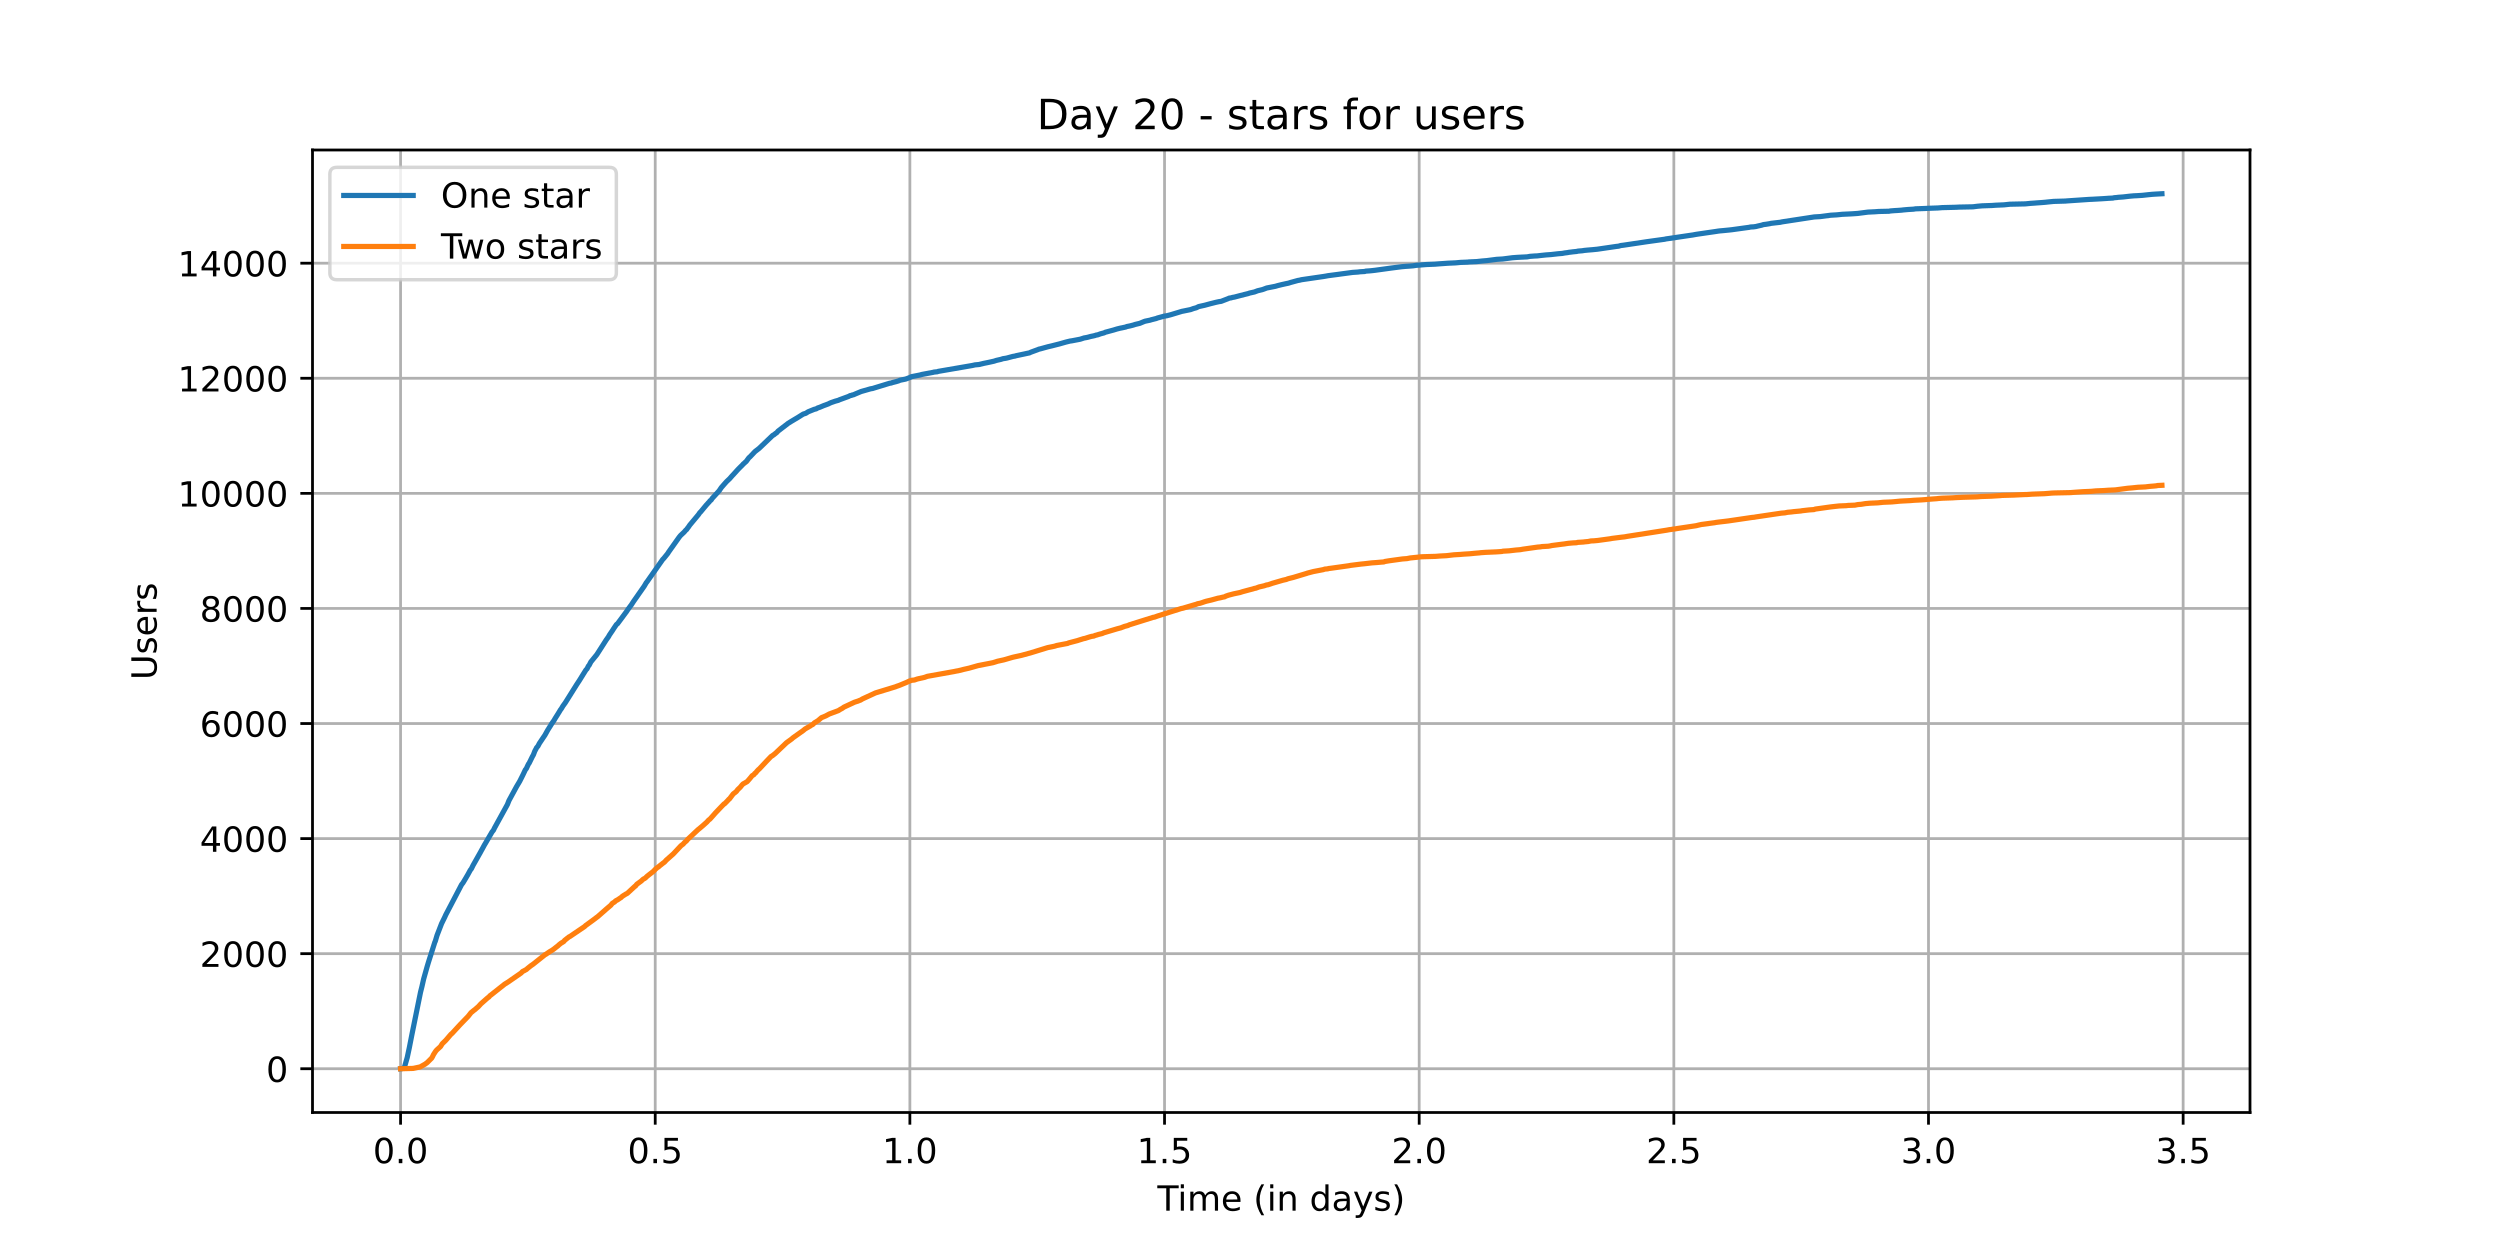 <?xml version="1.0" encoding="utf-8" standalone="no"?>
<!DOCTYPE svg PUBLIC "-//W3C//DTD SVG 1.1//EN"
  "http://www.w3.org/Graphics/SVG/1.1/DTD/svg11.dtd">
<!-- Created with matplotlib (https://matplotlib.org/) -->
<svg height="360pt" version="1.1" viewBox="0 0 720 360" width="720pt" xmlns="http://www.w3.org/2000/svg" xmlns:xlink="http://www.w3.org/1999/xlink">
 <defs>
  <style type="text/css">*{stroke-linecap:butt;stroke-linejoin:round;}</style>
 </defs>
 <g id="figure_1">
  <g id="patch_1">
   <path d="M 0 360 
L 720 360 
L 720 0 
L 0 0 
z
" style="fill:#ffffff;"/>
  </g>
  <g id="axes_1">
   <g id="patch_2">
    <path d="M 90 320.4 
L 648 320.4 
L 648 43.2 
L 90 43.2 
z
" style="fill:#ffffff;"/>
   </g>
   <g id="matplotlib.axis_1">
    <g id="xtick_1">
     <g id="line2d_1">
      <path clip-path="url(#p536ddb45b0)" d="M 115.364 320.4 
L 115.364 43.2 
" style="fill:none;stroke:#b0b0b0;stroke-linecap:square;stroke-width:0.8;"/>
     </g>
     <g id="line2d_2">
      <defs>
       <path d="M 0 0 
L 0 3.5 
" id="ma6b5de6942" style="stroke:#000000;stroke-width:0.8;"/>
      </defs>
      <g>
       <use style="stroke:#000000;stroke-width:0.8;" x="115.364" xlink:href="#ma6b5de6942" y="320.4"/>
      </g>
     </g>
     <g id="text_1">
      <!-- 0.0 -->
      <g transform="translate(107.412 334.998)scale(0.1 -0.1)">
       <defs>
        <path d="M 31.781 66.406 
Q 24.172 66.406 20.328 58.906 
Q 16.5 51.422 16.5 36.375 
Q 16.5 21.391 20.328 13.891 
Q 24.172 6.391 31.781 6.391 
Q 39.453 6.391 43.281 13.891 
Q 47.125 21.391 47.125 36.375 
Q 47.125 51.422 43.281 58.906 
Q 39.453 66.406 31.781 66.406 
z
M 31.781 74.219 
Q 44.047 74.219 50.516 64.516 
Q 56.984 54.828 56.984 36.375 
Q 56.984 17.969 50.516 8.266 
Q 44.047 -1.422 31.781 -1.422 
Q 19.531 -1.422 13.062 8.266 
Q 6.594 17.969 6.594 36.375 
Q 6.594 54.828 13.062 64.516 
Q 19.531 74.219 31.781 74.219 
z
" id="DejaVuSans-48"/>
        <path d="M 10.688 12.406 
L 21 12.406 
L 21 0 
L 10.688 0 
z
" id="DejaVuSans-46"/>
       </defs>
       <use xlink:href="#DejaVuSans-48"/>
       <use x="63.623" xlink:href="#DejaVuSans-46"/>
       <use x="95.41" xlink:href="#DejaVuSans-48"/>
      </g>
     </g>
    </g>
    <g id="xtick_2">
     <g id="line2d_3">
      <path clip-path="url(#p536ddb45b0)" d="M 188.704 320.4 
L 188.704 43.2 
" style="fill:none;stroke:#b0b0b0;stroke-linecap:square;stroke-width:0.8;"/>
     </g>
     <g id="line2d_4">
      <g>
       <use style="stroke:#000000;stroke-width:0.8;" x="188.704" xlink:href="#ma6b5de6942" y="320.4"/>
      </g>
     </g>
     <g id="text_2">
      <!-- 0.5 -->
      <g transform="translate(180.752 334.998)scale(0.1 -0.1)">
       <defs>
        <path d="M 10.797 72.906 
L 49.516 72.906 
L 49.516 64.594 
L 19.828 64.594 
L 19.828 46.734 
Q 21.969 47.469 24.109 47.828 
Q 26.266 48.188 28.422 48.188 
Q 40.625 48.188 47.75 41.5 
Q 54.891 34.812 54.891 23.391 
Q 54.891 11.625 47.562 5.094 
Q 40.234 -1.422 26.906 -1.422 
Q 22.312 -1.422 17.547 -0.641 
Q 12.797 0.141 7.719 1.703 
L 7.719 11.625 
Q 12.109 9.234 16.797 8.062 
Q 21.484 6.891 26.703 6.891 
Q 35.156 6.891 40.078 11.328 
Q 45.016 15.766 45.016 23.391 
Q 45.016 31 40.078 35.438 
Q 35.156 39.891 26.703 39.891 
Q 22.75 39.891 18.812 39.016 
Q 14.891 38.141 10.797 36.281 
z
" id="DejaVuSans-53"/>
       </defs>
       <use xlink:href="#DejaVuSans-48"/>
       <use x="63.623" xlink:href="#DejaVuSans-46"/>
       <use x="95.41" xlink:href="#DejaVuSans-53"/>
      </g>
     </g>
    </g>
    <g id="xtick_3">
     <g id="line2d_5">
      <path clip-path="url(#p536ddb45b0)" d="M 262.044 320.4 
L 262.044 43.2 
" style="fill:none;stroke:#b0b0b0;stroke-linecap:square;stroke-width:0.8;"/>
     </g>
     <g id="line2d_6">
      <g>
       <use style="stroke:#000000;stroke-width:0.8;" x="262.044" xlink:href="#ma6b5de6942" y="320.4"/>
      </g>
     </g>
     <g id="text_3">
      <!-- 1.0 -->
      <g transform="translate(254.093 334.998)scale(0.1 -0.1)">
       <defs>
        <path d="M 12.406 8.297 
L 28.516 8.297 
L 28.516 63.922 
L 10.984 60.406 
L 10.984 69.391 
L 28.422 72.906 
L 38.281 72.906 
L 38.281 8.297 
L 54.391 8.297 
L 54.391 0 
L 12.406 0 
z
" id="DejaVuSans-49"/>
       </defs>
       <use xlink:href="#DejaVuSans-49"/>
       <use x="63.623" xlink:href="#DejaVuSans-46"/>
       <use x="95.41" xlink:href="#DejaVuSans-48"/>
      </g>
     </g>
    </g>
    <g id="xtick_4">
     <g id="line2d_7">
      <path clip-path="url(#p536ddb45b0)" d="M 335.385 320.4 
L 335.385 43.2 
" style="fill:none;stroke:#b0b0b0;stroke-linecap:square;stroke-width:0.8;"/>
     </g>
     <g id="line2d_8">
      <g>
       <use style="stroke:#000000;stroke-width:0.8;" x="335.385" xlink:href="#ma6b5de6942" y="320.4"/>
      </g>
     </g>
     <g id="text_4">
      <!-- 1.5 -->
      <g transform="translate(327.433 334.998)scale(0.1 -0.1)">
       <use xlink:href="#DejaVuSans-49"/>
       <use x="63.623" xlink:href="#DejaVuSans-46"/>
       <use x="95.41" xlink:href="#DejaVuSans-53"/>
      </g>
     </g>
    </g>
    <g id="xtick_5">
     <g id="line2d_9">
      <path clip-path="url(#p536ddb45b0)" d="M 408.725 320.4 
L 408.725 43.2 
" style="fill:none;stroke:#b0b0b0;stroke-linecap:square;stroke-width:0.8;"/>
     </g>
     <g id="line2d_10">
      <g>
       <use style="stroke:#000000;stroke-width:0.8;" x="408.725" xlink:href="#ma6b5de6942" y="320.4"/>
      </g>
     </g>
     <g id="text_5">
      <!-- 2.0 -->
      <g transform="translate(400.774 334.998)scale(0.1 -0.1)">
       <defs>
        <path d="M 19.188 8.297 
L 53.609 8.297 
L 53.609 0 
L 7.328 0 
L 7.328 8.297 
Q 12.938 14.109 22.625 23.891 
Q 32.328 33.688 34.812 36.531 
Q 39.547 41.844 41.422 45.531 
Q 43.312 49.219 43.312 52.781 
Q 43.312 58.594 39.234 62.25 
Q 35.156 65.922 28.609 65.922 
Q 23.969 65.922 18.812 64.312 
Q 13.672 62.703 7.812 59.422 
L 7.812 69.391 
Q 13.766 71.781 18.938 73 
Q 24.125 74.219 28.422 74.219 
Q 39.75 74.219 46.484 68.547 
Q 53.219 62.891 53.219 53.422 
Q 53.219 48.922 51.531 44.891 
Q 49.859 40.875 45.406 35.406 
Q 44.188 33.984 37.641 27.219 
Q 31.109 20.453 19.188 8.297 
z
" id="DejaVuSans-50"/>
       </defs>
       <use xlink:href="#DejaVuSans-50"/>
       <use x="63.623" xlink:href="#DejaVuSans-46"/>
       <use x="95.41" xlink:href="#DejaVuSans-48"/>
      </g>
     </g>
    </g>
    <g id="xtick_6">
     <g id="line2d_11">
      <path clip-path="url(#p536ddb45b0)" d="M 482.066 320.4 
L 482.066 43.2 
" style="fill:none;stroke:#b0b0b0;stroke-linecap:square;stroke-width:0.8;"/>
     </g>
     <g id="line2d_12">
      <g>
       <use style="stroke:#000000;stroke-width:0.8;" x="482.066" xlink:href="#ma6b5de6942" y="320.4"/>
      </g>
     </g>
     <g id="text_6">
      <!-- 2.5 -->
      <g transform="translate(474.114 334.998)scale(0.1 -0.1)">
       <use xlink:href="#DejaVuSans-50"/>
       <use x="63.623" xlink:href="#DejaVuSans-46"/>
       <use x="95.41" xlink:href="#DejaVuSans-53"/>
      </g>
     </g>
    </g>
    <g id="xtick_7">
     <g id="line2d_13">
      <path clip-path="url(#p536ddb45b0)" d="M 555.406 320.4 
L 555.406 43.2 
" style="fill:none;stroke:#b0b0b0;stroke-linecap:square;stroke-width:0.8;"/>
     </g>
     <g id="line2d_14">
      <g>
       <use style="stroke:#000000;stroke-width:0.8;" x="555.406" xlink:href="#ma6b5de6942" y="320.4"/>
      </g>
     </g>
     <g id="text_7">
      <!-- 3.0 -->
      <g transform="translate(547.454 334.998)scale(0.1 -0.1)">
       <defs>
        <path d="M 40.578 39.312 
Q 47.656 37.797 51.625 33 
Q 55.609 28.219 55.609 21.188 
Q 55.609 10.406 48.188 4.484 
Q 40.766 -1.422 27.094 -1.422 
Q 22.516 -1.422 17.656 -0.516 
Q 12.797 0.391 7.625 2.203 
L 7.625 11.719 
Q 11.719 9.328 16.594 8.109 
Q 21.484 6.891 26.812 6.891 
Q 36.078 6.891 40.938 10.547 
Q 45.797 14.203 45.797 21.188 
Q 45.797 27.641 41.281 31.266 
Q 36.766 34.906 28.719 34.906 
L 20.219 34.906 
L 20.219 43.016 
L 29.109 43.016 
Q 36.375 43.016 40.234 45.922 
Q 44.094 48.828 44.094 54.297 
Q 44.094 59.906 40.109 62.906 
Q 36.141 65.922 28.719 65.922 
Q 24.656 65.922 20.016 65.031 
Q 15.375 64.156 9.812 62.312 
L 9.812 71.094 
Q 15.438 72.656 20.344 73.438 
Q 25.25 74.219 29.594 74.219 
Q 40.828 74.219 47.359 69.109 
Q 53.906 64.016 53.906 55.328 
Q 53.906 49.266 50.438 45.094 
Q 46.969 40.922 40.578 39.312 
z
" id="DejaVuSans-51"/>
       </defs>
       <use xlink:href="#DejaVuSans-51"/>
       <use x="63.623" xlink:href="#DejaVuSans-46"/>
       <use x="95.41" xlink:href="#DejaVuSans-48"/>
      </g>
     </g>
    </g>
    <g id="xtick_8">
     <g id="line2d_15">
      <path clip-path="url(#p536ddb45b0)" d="M 628.746 320.4 
L 628.746 43.2 
" style="fill:none;stroke:#b0b0b0;stroke-linecap:square;stroke-width:0.8;"/>
     </g>
     <g id="line2d_16">
      <g>
       <use style="stroke:#000000;stroke-width:0.8;" x="628.746" xlink:href="#ma6b5de6942" y="320.4"/>
      </g>
     </g>
     <g id="text_8">
      <!-- 3.5 -->
      <g transform="translate(620.795 334.998)scale(0.1 -0.1)">
       <use xlink:href="#DejaVuSans-51"/>
       <use x="63.623" xlink:href="#DejaVuSans-46"/>
       <use x="95.41" xlink:href="#DejaVuSans-53"/>
      </g>
     </g>
    </g>
    <g id="text_9">
     <!-- Time (in days) -->
     <g transform="translate(333.327 348.677)scale(0.1 -0.1)">
      <defs>
       <path d="M -0.297 72.906 
L 61.375 72.906 
L 61.375 64.594 
L 35.5 64.594 
L 35.5 0 
L 25.594 0 
L 25.594 64.594 
L -0.297 64.594 
z
" id="DejaVuSans-84"/>
       <path d="M 9.422 54.688 
L 18.406 54.688 
L 18.406 0 
L 9.422 0 
z
M 9.422 75.984 
L 18.406 75.984 
L 18.406 64.594 
L 9.422 64.594 
z
" id="DejaVuSans-105"/>
       <path d="M 52 44.188 
Q 55.375 50.25 60.062 53.125 
Q 64.75 56 71.094 56 
Q 79.641 56 84.281 50.016 
Q 88.922 44.047 88.922 33.016 
L 88.922 0 
L 79.891 0 
L 79.891 32.719 
Q 79.891 40.578 77.094 44.375 
Q 74.312 48.188 68.609 48.188 
Q 61.625 48.188 57.562 43.547 
Q 53.516 38.922 53.516 30.906 
L 53.516 0 
L 44.484 0 
L 44.484 32.719 
Q 44.484 40.625 41.703 44.406 
Q 38.922 48.188 33.109 48.188 
Q 26.219 48.188 22.156 43.531 
Q 18.109 38.875 18.109 30.906 
L 18.109 0 
L 9.078 0 
L 9.078 54.688 
L 18.109 54.688 
L 18.109 46.188 
Q 21.188 51.219 25.484 53.609 
Q 29.781 56 35.688 56 
Q 41.656 56 45.828 52.969 
Q 50 49.953 52 44.188 
z
" id="DejaVuSans-109"/>
       <path d="M 56.203 29.594 
L 56.203 25.203 
L 14.891 25.203 
Q 15.484 15.922 20.484 11.062 
Q 25.484 6.203 34.422 6.203 
Q 39.594 6.203 44.453 7.469 
Q 49.312 8.734 54.109 11.281 
L 54.109 2.781 
Q 49.266 0.734 44.188 -0.344 
Q 39.109 -1.422 33.891 -1.422 
Q 20.797 -1.422 13.156 6.188 
Q 5.516 13.812 5.516 26.812 
Q 5.516 40.234 12.766 48.109 
Q 20.016 56 32.328 56 
Q 43.359 56 49.781 48.891 
Q 56.203 41.797 56.203 29.594 
z
M 47.219 32.234 
Q 47.125 39.594 43.094 43.984 
Q 39.062 48.391 32.422 48.391 
Q 24.906 48.391 20.391 44.141 
Q 15.875 39.891 15.188 32.172 
z
" id="DejaVuSans-101"/>
       <path id="DejaVuSans-32"/>
       <path d="M 31 75.875 
Q 24.469 64.656 21.281 53.656 
Q 18.109 42.672 18.109 31.391 
Q 18.109 20.125 21.312 9.062 
Q 24.516 -2 31 -13.188 
L 23.188 -13.188 
Q 15.875 -1.703 12.234 9.375 
Q 8.594 20.453 8.594 31.391 
Q 8.594 42.281 12.203 53.312 
Q 15.828 64.359 23.188 75.875 
z
" id="DejaVuSans-40"/>
       <path d="M 54.891 33.016 
L 54.891 0 
L 45.906 0 
L 45.906 32.719 
Q 45.906 40.484 42.875 44.328 
Q 39.844 48.188 33.797 48.188 
Q 26.516 48.188 22.312 43.547 
Q 18.109 38.922 18.109 30.906 
L 18.109 0 
L 9.078 0 
L 9.078 54.688 
L 18.109 54.688 
L 18.109 46.188 
Q 21.344 51.125 25.703 53.562 
Q 30.078 56 35.797 56 
Q 45.219 56 50.047 50.172 
Q 54.891 44.344 54.891 33.016 
z
" id="DejaVuSans-110"/>
       <path d="M 45.406 46.391 
L 45.406 75.984 
L 54.391 75.984 
L 54.391 0 
L 45.406 0 
L 45.406 8.203 
Q 42.578 3.328 38.25 0.953 
Q 33.938 -1.422 27.875 -1.422 
Q 17.969 -1.422 11.734 6.484 
Q 5.516 14.406 5.516 27.297 
Q 5.516 40.188 11.734 48.094 
Q 17.969 56 27.875 56 
Q 33.938 56 38.25 53.625 
Q 42.578 51.266 45.406 46.391 
z
M 14.797 27.297 
Q 14.797 17.391 18.875 11.75 
Q 22.953 6.109 30.078 6.109 
Q 37.203 6.109 41.297 11.75 
Q 45.406 17.391 45.406 27.297 
Q 45.406 37.203 41.297 42.844 
Q 37.203 48.484 30.078 48.484 
Q 22.953 48.484 18.875 42.844 
Q 14.797 37.203 14.797 27.297 
z
" id="DejaVuSans-100"/>
       <path d="M 34.281 27.484 
Q 23.391 27.484 19.188 25 
Q 14.984 22.516 14.984 16.5 
Q 14.984 11.719 18.141 8.906 
Q 21.297 6.109 26.703 6.109 
Q 34.188 6.109 38.703 11.406 
Q 43.219 16.703 43.219 25.484 
L 43.219 27.484 
z
M 52.203 31.203 
L 52.203 0 
L 43.219 0 
L 43.219 8.297 
Q 40.141 3.328 35.547 0.953 
Q 30.953 -1.422 24.312 -1.422 
Q 15.922 -1.422 10.953 3.297 
Q 6 8.016 6 15.922 
Q 6 25.141 12.172 29.828 
Q 18.359 34.516 30.609 34.516 
L 43.219 34.516 
L 43.219 35.406 
Q 43.219 41.609 39.141 45 
Q 35.062 48.391 27.688 48.391 
Q 23 48.391 18.547 47.266 
Q 14.109 46.141 10.016 43.891 
L 10.016 52.203 
Q 14.938 54.109 19.578 55.047 
Q 24.219 56 28.609 56 
Q 40.484 56 46.344 49.844 
Q 52.203 43.703 52.203 31.203 
z
" id="DejaVuSans-97"/>
       <path d="M 32.172 -5.078 
Q 28.375 -14.844 24.75 -17.812 
Q 21.141 -20.797 15.094 -20.797 
L 7.906 -20.797 
L 7.906 -13.281 
L 13.188 -13.281 
Q 16.891 -13.281 18.938 -11.516 
Q 21 -9.766 23.484 -3.219 
L 25.094 0.875 
L 2.984 54.688 
L 12.5 54.688 
L 29.594 11.922 
L 46.688 54.688 
L 56.203 54.688 
z
" id="DejaVuSans-121"/>
       <path d="M 44.281 53.078 
L 44.281 44.578 
Q 40.484 46.531 36.375 47.5 
Q 32.281 48.484 27.875 48.484 
Q 21.188 48.484 17.844 46.438 
Q 14.5 44.391 14.5 40.281 
Q 14.5 37.156 16.891 35.375 
Q 19.281 33.594 26.516 31.984 
L 29.594 31.297 
Q 39.156 29.25 43.188 25.516 
Q 47.219 21.781 47.219 15.094 
Q 47.219 7.469 41.188 3.016 
Q 35.156 -1.422 24.609 -1.422 
Q 20.219 -1.422 15.453 -0.562 
Q 10.688 0.297 5.422 2 
L 5.422 11.281 
Q 10.406 8.688 15.234 7.391 
Q 20.062 6.109 24.812 6.109 
Q 31.156 6.109 34.562 8.281 
Q 37.984 10.453 37.984 14.406 
Q 37.984 18.062 35.516 20.016 
Q 33.062 21.969 24.703 23.781 
L 21.578 24.516 
Q 13.234 26.266 9.516 29.906 
Q 5.812 33.547 5.812 39.891 
Q 5.812 47.609 11.281 51.797 
Q 16.75 56 26.812 56 
Q 31.781 56 36.172 55.266 
Q 40.578 54.547 44.281 53.078 
z
" id="DejaVuSans-115"/>
       <path d="M 8.016 75.875 
L 15.828 75.875 
Q 23.141 64.359 26.781 53.312 
Q 30.422 42.281 30.422 31.391 
Q 30.422 20.453 26.781 9.375 
Q 23.141 -1.703 15.828 -13.188 
L 8.016 -13.188 
Q 14.5 -2 17.703 9.062 
Q 20.906 20.125 20.906 31.391 
Q 20.906 42.672 17.703 53.656 
Q 14.5 64.656 8.016 75.875 
z
" id="DejaVuSans-41"/>
      </defs>
      <use xlink:href="#DejaVuSans-84"/>
      <use x="57.959" xlink:href="#DejaVuSans-105"/>
      <use x="85.742" xlink:href="#DejaVuSans-109"/>
      <use x="183.154" xlink:href="#DejaVuSans-101"/>
      <use x="244.678" xlink:href="#DejaVuSans-32"/>
      <use x="276.465" xlink:href="#DejaVuSans-40"/>
      <use x="315.479" xlink:href="#DejaVuSans-105"/>
      <use x="343.262" xlink:href="#DejaVuSans-110"/>
      <use x="406.641" xlink:href="#DejaVuSans-32"/>
      <use x="438.428" xlink:href="#DejaVuSans-100"/>
      <use x="501.904" xlink:href="#DejaVuSans-97"/>
      <use x="563.184" xlink:href="#DejaVuSans-121"/>
      <use x="622.363" xlink:href="#DejaVuSans-115"/>
      <use x="674.463" xlink:href="#DejaVuSans-41"/>
     </g>
    </g>
   </g>
   <g id="matplotlib.axis_2">
    <g id="ytick_1">
     <g id="line2d_17">
      <path clip-path="url(#p536ddb45b0)" d="M 90 307.8 
L 648 307.8 
" style="fill:none;stroke:#b0b0b0;stroke-linecap:square;stroke-width:0.8;"/>
     </g>
     <g id="line2d_18">
      <defs>
       <path d="M 0 0 
L -3.5 0 
" id="m8e84093a88" style="stroke:#000000;stroke-width:0.8;"/>
      </defs>
      <g>
       <use style="stroke:#000000;stroke-width:0.8;" x="90" xlink:href="#m8e84093a88" y="307.8"/>
      </g>
     </g>
     <g id="text_10">
      <!-- 0 -->
      <g transform="translate(76.638 311.599)scale(0.1 -0.1)">
       <use xlink:href="#DejaVuSans-48"/>
      </g>
     </g>
    </g>
    <g id="ytick_2">
     <g id="line2d_19">
      <path clip-path="url(#p536ddb45b0)" d="M 90 274.657 
L 648 274.657 
" style="fill:none;stroke:#b0b0b0;stroke-linecap:square;stroke-width:0.8;"/>
     </g>
     <g id="line2d_20">
      <g>
       <use style="stroke:#000000;stroke-width:0.8;" x="90" xlink:href="#m8e84093a88" y="274.657"/>
      </g>
     </g>
     <g id="text_11">
      <!-- 2000 -->
      <g transform="translate(57.55 278.457)scale(0.1 -0.1)">
       <use xlink:href="#DejaVuSans-50"/>
       <use x="63.623" xlink:href="#DejaVuSans-48"/>
       <use x="127.246" xlink:href="#DejaVuSans-48"/>
       <use x="190.869" xlink:href="#DejaVuSans-48"/>
      </g>
     </g>
    </g>
    <g id="ytick_3">
     <g id="line2d_21">
      <path clip-path="url(#p536ddb45b0)" d="M 90 241.515 
L 648 241.515 
" style="fill:none;stroke:#b0b0b0;stroke-linecap:square;stroke-width:0.8;"/>
     </g>
     <g id="line2d_22">
      <g>
       <use style="stroke:#000000;stroke-width:0.8;" x="90" xlink:href="#m8e84093a88" y="241.515"/>
      </g>
     </g>
     <g id="text_12">
      <!-- 4000 -->
      <g transform="translate(57.55 245.314)scale(0.1 -0.1)">
       <defs>
        <path d="M 37.797 64.312 
L 12.891 25.391 
L 37.797 25.391 
z
M 35.203 72.906 
L 47.609 72.906 
L 47.609 25.391 
L 58.016 25.391 
L 58.016 17.188 
L 47.609 17.188 
L 47.609 0 
L 37.797 0 
L 37.797 17.188 
L 4.891 17.188 
L 4.891 26.703 
z
" id="DejaVuSans-52"/>
       </defs>
       <use xlink:href="#DejaVuSans-52"/>
       <use x="63.623" xlink:href="#DejaVuSans-48"/>
       <use x="127.246" xlink:href="#DejaVuSans-48"/>
       <use x="190.869" xlink:href="#DejaVuSans-48"/>
      </g>
     </g>
    </g>
    <g id="ytick_4">
     <g id="line2d_23">
      <path clip-path="url(#p536ddb45b0)" d="M 90 208.372 
L 648 208.372 
" style="fill:none;stroke:#b0b0b0;stroke-linecap:square;stroke-width:0.8;"/>
     </g>
     <g id="line2d_24">
      <g>
       <use style="stroke:#000000;stroke-width:0.8;" x="90" xlink:href="#m8e84093a88" y="208.372"/>
      </g>
     </g>
     <g id="text_13">
      <!-- 6000 -->
      <g transform="translate(57.55 212.171)scale(0.1 -0.1)">
       <defs>
        <path d="M 33.016 40.375 
Q 26.375 40.375 22.484 35.828 
Q 18.609 31.297 18.609 23.391 
Q 18.609 15.531 22.484 10.953 
Q 26.375 6.391 33.016 6.391 
Q 39.656 6.391 43.531 10.953 
Q 47.406 15.531 47.406 23.391 
Q 47.406 31.297 43.531 35.828 
Q 39.656 40.375 33.016 40.375 
z
M 52.594 71.297 
L 52.594 62.312 
Q 48.875 64.062 45.094 64.984 
Q 41.312 65.922 37.594 65.922 
Q 27.828 65.922 22.672 59.328 
Q 17.531 52.734 16.797 39.406 
Q 19.672 43.656 24.016 45.922 
Q 28.375 48.188 33.594 48.188 
Q 44.578 48.188 50.953 41.516 
Q 57.328 34.859 57.328 23.391 
Q 57.328 12.156 50.688 5.359 
Q 44.047 -1.422 33.016 -1.422 
Q 20.359 -1.422 13.672 8.266 
Q 6.984 17.969 6.984 36.375 
Q 6.984 53.656 15.188 63.938 
Q 23.391 74.219 37.203 74.219 
Q 40.922 74.219 44.703 73.484 
Q 48.484 72.75 52.594 71.297 
z
" id="DejaVuSans-54"/>
       </defs>
       <use xlink:href="#DejaVuSans-54"/>
       <use x="63.623" xlink:href="#DejaVuSans-48"/>
       <use x="127.246" xlink:href="#DejaVuSans-48"/>
       <use x="190.869" xlink:href="#DejaVuSans-48"/>
      </g>
     </g>
    </g>
    <g id="ytick_5">
     <g id="line2d_25">
      <path clip-path="url(#p536ddb45b0)" d="M 90 175.229 
L 648 175.229 
" style="fill:none;stroke:#b0b0b0;stroke-linecap:square;stroke-width:0.8;"/>
     </g>
     <g id="line2d_26">
      <g>
       <use style="stroke:#000000;stroke-width:0.8;" x="90" xlink:href="#m8e84093a88" y="175.229"/>
      </g>
     </g>
     <g id="text_14">
      <!-- 8000 -->
      <g transform="translate(57.55 179.029)scale(0.1 -0.1)">
       <defs>
        <path d="M 31.781 34.625 
Q 24.75 34.625 20.719 30.859 
Q 16.703 27.094 16.703 20.516 
Q 16.703 13.922 20.719 10.156 
Q 24.75 6.391 31.781 6.391 
Q 38.812 6.391 42.859 10.172 
Q 46.922 13.969 46.922 20.516 
Q 46.922 27.094 42.891 30.859 
Q 38.875 34.625 31.781 34.625 
z
M 21.922 38.812 
Q 15.578 40.375 12.031 44.719 
Q 8.5 49.078 8.5 55.328 
Q 8.5 64.062 14.719 69.141 
Q 20.953 74.219 31.781 74.219 
Q 42.672 74.219 48.875 69.141 
Q 55.078 64.062 55.078 55.328 
Q 55.078 49.078 51.531 44.719 
Q 48 40.375 41.703 38.812 
Q 48.828 37.156 52.797 32.312 
Q 56.781 27.484 56.781 20.516 
Q 56.781 9.906 50.312 4.234 
Q 43.844 -1.422 31.781 -1.422 
Q 19.734 -1.422 13.25 4.234 
Q 6.781 9.906 6.781 20.516 
Q 6.781 27.484 10.781 32.312 
Q 14.797 37.156 21.922 38.812 
z
M 18.312 54.391 
Q 18.312 48.734 21.844 45.562 
Q 25.391 42.391 31.781 42.391 
Q 38.141 42.391 41.719 45.562 
Q 45.312 48.734 45.312 54.391 
Q 45.312 60.062 41.719 63.234 
Q 38.141 66.406 31.781 66.406 
Q 25.391 66.406 21.844 63.234 
Q 18.312 60.062 18.312 54.391 
z
" id="DejaVuSans-56"/>
       </defs>
       <use xlink:href="#DejaVuSans-56"/>
       <use x="63.623" xlink:href="#DejaVuSans-48"/>
       <use x="127.246" xlink:href="#DejaVuSans-48"/>
       <use x="190.869" xlink:href="#DejaVuSans-48"/>
      </g>
     </g>
    </g>
    <g id="ytick_6">
     <g id="line2d_27">
      <path clip-path="url(#p536ddb45b0)" d="M 90 142.087 
L 648 142.087 
" style="fill:none;stroke:#b0b0b0;stroke-linecap:square;stroke-width:0.8;"/>
     </g>
     <g id="line2d_28">
      <g>
       <use style="stroke:#000000;stroke-width:0.8;" x="90" xlink:href="#m8e84093a88" y="142.087"/>
      </g>
     </g>
     <g id="text_15">
      <!-- 10000 -->
      <g transform="translate(51.188 145.886)scale(0.1 -0.1)">
       <use xlink:href="#DejaVuSans-49"/>
       <use x="63.623" xlink:href="#DejaVuSans-48"/>
       <use x="127.246" xlink:href="#DejaVuSans-48"/>
       <use x="190.869" xlink:href="#DejaVuSans-48"/>
       <use x="254.492" xlink:href="#DejaVuSans-48"/>
      </g>
     </g>
    </g>
    <g id="ytick_7">
     <g id="line2d_29">
      <path clip-path="url(#p536ddb45b0)" d="M 90 108.944 
L 648 108.944 
" style="fill:none;stroke:#b0b0b0;stroke-linecap:square;stroke-width:0.8;"/>
     </g>
     <g id="line2d_30">
      <g>
       <use style="stroke:#000000;stroke-width:0.8;" x="90" xlink:href="#m8e84093a88" y="108.944"/>
      </g>
     </g>
     <g id="text_16">
      <!-- 12000 -->
      <g transform="translate(51.188 112.743)scale(0.1 -0.1)">
       <use xlink:href="#DejaVuSans-49"/>
       <use x="63.623" xlink:href="#DejaVuSans-50"/>
       <use x="127.246" xlink:href="#DejaVuSans-48"/>
       <use x="190.869" xlink:href="#DejaVuSans-48"/>
       <use x="254.492" xlink:href="#DejaVuSans-48"/>
      </g>
     </g>
    </g>
    <g id="ytick_8">
     <g id="line2d_31">
      <path clip-path="url(#p536ddb45b0)" d="M 90 75.802 
L 648 75.802 
" style="fill:none;stroke:#b0b0b0;stroke-linecap:square;stroke-width:0.8;"/>
     </g>
     <g id="line2d_32">
      <g>
       <use style="stroke:#000000;stroke-width:0.8;" x="90" xlink:href="#m8e84093a88" y="75.802"/>
      </g>
     </g>
     <g id="text_17">
      <!-- 14000 -->
      <g transform="translate(51.188 79.601)scale(0.1 -0.1)">
       <use xlink:href="#DejaVuSans-49"/>
       <use x="63.623" xlink:href="#DejaVuSans-52"/>
       <use x="127.246" xlink:href="#DejaVuSans-48"/>
       <use x="190.869" xlink:href="#DejaVuSans-48"/>
       <use x="254.492" xlink:href="#DejaVuSans-48"/>
      </g>
     </g>
    </g>
    <g id="text_18">
     <!-- Users -->
     <g transform="translate(45.108 195.801)rotate(-90)scale(0.1 -0.1)">
      <defs>
       <path d="M 8.688 72.906 
L 18.609 72.906 
L 18.609 28.609 
Q 18.609 16.891 22.844 11.734 
Q 27.094 6.594 36.625 6.594 
Q 46.094 6.594 50.344 11.734 
Q 54.594 16.891 54.594 28.609 
L 54.594 72.906 
L 64.5 72.906 
L 64.5 27.391 
Q 64.5 13.141 57.438 5.859 
Q 50.391 -1.422 36.625 -1.422 
Q 22.797 -1.422 15.734 5.859 
Q 8.688 13.141 8.688 27.391 
z
" id="DejaVuSans-85"/>
       <path d="M 41.109 46.297 
Q 39.594 47.172 37.812 47.578 
Q 36.031 48 33.891 48 
Q 26.266 48 22.188 43.047 
Q 18.109 38.094 18.109 28.812 
L 18.109 0 
L 9.078 0 
L 9.078 54.688 
L 18.109 54.688 
L 18.109 46.188 
Q 20.953 51.172 25.484 53.578 
Q 30.031 56 36.531 56 
Q 37.453 56 38.578 55.875 
Q 39.703 55.766 41.062 55.516 
z
" id="DejaVuSans-114"/>
      </defs>
      <use xlink:href="#DejaVuSans-85"/>
      <use x="73.193" xlink:href="#DejaVuSans-115"/>
      <use x="125.293" xlink:href="#DejaVuSans-101"/>
      <use x="186.816" xlink:href="#DejaVuSans-114"/>
      <use x="227.93" xlink:href="#DejaVuSans-115"/>
     </g>
    </g>
   </g>
   <g id="line2d_33">
    <path clip-path="url(#p536ddb45b0)" d="M 115.364 307.8 
L 115.965 307.734 
L 116.469 307.402 
L 117.277 304.585 
L 117.883 301.751 
L 118.589 298.155 
L 121.112 285.744 
L 121.516 284.136 
L 122.02 281.916 
L 123.03 278.336 
L 123.434 276.994 
L 125.251 271.277 
L 125.353 271.111 
L 125.857 269.404 
L 127.169 266.007 
L 128.078 264.151 
L 128.38 263.472 
L 132.923 254.788 
L 133.327 254.275 
L 134.033 253.098 
L 134.739 251.888 
L 135.446 250.596 
L 135.75 250.215 
L 136.254 249.187 
L 136.86 248.127 
L 138.374 245.442 
L 138.676 244.879 
L 138.878 244.531 
L 139.484 243.404 
L 139.889 242.724 
L 141.705 239.609 
L 142.109 239.112 
L 142.411 238.466 
L 146.146 231.671 
L 146.55 230.627 
L 146.852 230.064 
L 148.771 226.534 
L 149.679 225.01 
L 150.587 223.203 
L 151.295 221.712 
L 151.598 221.331 
L 151.9 220.668 
L 152.204 220.038 
L 152.406 219.773 
L 153.314 217.917 
L 153.616 217.387 
L 154.02 216.326 
L 154.424 215.581 
L 154.524 215.349 
L 154.93 214.885 
L 155.334 214.106 
L 156.444 212.449 
L 156.949 211.703 
L 157.757 210.245 
L 158.563 208.969 
L 158.967 208.306 
L 159.573 207.444 
L 159.875 206.914 
L 160.482 205.953 
L 161.088 204.975 
L 161.39 204.461 
L 161.694 204.064 
L 162.098 203.368 
L 162.804 202.39 
L 166.033 197.236 
L 166.841 196.01 
L 168.053 194.054 
L 168.76 192.928 
L 169.062 192.629 
L 169.466 191.801 
L 169.668 191.602 
L 170.172 190.624 
L 171.888 188.52 
L 174.613 184.261 
L 175.219 183.416 
L 175.523 182.869 
L 176.431 181.527 
L 176.734 181.046 
L 177.542 179.853 
L 177.844 179.637 
L 180.469 176.091 
L 180.771 175.627 
L 181.579 174.517 
L 181.781 174.268 
L 182.487 173.175 
L 183.597 171.6 
L 183.901 171.153 
L 185.516 168.85 
L 186.122 167.822 
L 186.424 167.441 
L 186.726 167.01 
L 190.865 161.111 
L 191.169 160.812 
L 192.279 159.437 
L 192.582 158.956 
L 195.51 154.83 
L 195.712 154.565 
L 196.016 154.2 
L 197.024 153.256 
L 197.53 152.659 
L 197.732 152.527 
L 197.934 152.212 
L 198.237 151.831 
L 198.641 151.234 
L 201.163 148.202 
L 201.567 147.605 
L 201.771 147.439 
L 203.386 145.484 
L 203.688 145.169 
L 203.992 144.805 
L 204.194 144.639 
L 204.496 144.208 
L 204.798 144.026 
L 205.102 143.545 
L 205.91 142.667 
L 206.212 142.335 
L 207.121 141.341 
L 207.728 140.43 
L 208.536 139.502 
L 209.243 138.706 
L 210.151 137.845 
L 210.857 137.033 
L 211.161 136.718 
L 212.271 135.491 
L 212.574 135.16 
L 213.18 134.547 
L 213.786 133.95 
L 214.088 133.602 
L 214.29 133.453 
L 214.592 133.155 
L 214.896 132.906 
L 215.5 132.078 
L 215.702 131.813 
L 216.006 131.564 
L 217.419 130.073 
L 217.621 129.907 
L 218.631 129.128 
L 222.568 125.366 
L 222.77 125.3 
L 223.374 124.82 
L 223.678 124.637 
L 224.081 124.157 
L 227.009 121.903 
L 227.917 121.34 
L 229.836 120.196 
L 230.542 119.749 
L 230.946 119.5 
L 231.348 119.252 
L 232.056 119.036 
L 232.763 118.589 
L 234.075 118.058 
L 234.479 117.893 
L 235.083 117.744 
L 235.487 117.495 
L 236.093 117.296 
L 237.306 116.782 
L 237.608 116.683 
L 238.618 116.302 
L 238.92 116.136 
L 239.424 115.921 
L 239.728 115.821 
L 240.535 115.54 
L 241.445 115.291 
L 241.747 115.142 
L 244.371 114.181 
L 244.876 113.916 
L 245.18 113.882 
L 245.482 113.75 
L 245.784 113.7 
L 246.39 113.435 
L 248.004 112.756 
L 250.731 111.977 
L 251.337 111.877 
L 251.639 111.778 
L 256.182 110.386 
L 256.686 110.303 
L 256.989 110.187 
L 258.099 109.905 
L 258.403 109.806 
L 258.705 109.723 
L 259.209 109.508 
L 260.825 109.176 
L 261.228 109.027 
L 262.138 108.679 
L 262.44 108.497 
L 264.963 108 
L 265.469 107.851 
L 268.801 107.221 
L 269.003 107.155 
L 269.912 107.072 
L 270.214 106.956 
L 280.006 105.265 
L 280.812 105.083 
L 281.923 104.984 
L 283.235 104.669 
L 283.639 104.586 
L 284.447 104.42 
L 284.85 104.337 
L 285.96 104.089 
L 286.264 104.023 
L 286.97 103.791 
L 288.282 103.492 
L 288.888 103.293 
L 289.595 103.194 
L 289.999 103.111 
L 291.715 102.647 
L 292.319 102.548 
L 292.623 102.448 
L 295.053 101.935 
L 295.963 101.736 
L 296.467 101.636 
L 296.871 101.437 
L 298.99 100.659 
L 299.192 100.559 
L 299.596 100.476 
L 301.818 99.863 
L 303.03 99.581 
L 303.534 99.449 
L 304.645 99.167 
L 305.049 99.068 
L 306.965 98.521 
L 307.369 98.421 
L 307.774 98.322 
L 308.178 98.223 
L 308.682 98.156 
L 311.104 97.692 
L 311.508 97.56 
L 312.215 97.328 
L 312.719 97.245 
L 313.225 97.145 
L 314.133 96.897 
L 314.939 96.731 
L 315.344 96.632 
L 315.647 96.516 
L 316.152 96.433 
L 316.958 96.135 
L 317.968 95.869 
L 318.372 95.671 
L 318.775 95.571 
L 320.795 95.024 
L 321.097 94.925 
L 321.703 94.743 
L 322.712 94.494 
L 323.015 94.444 
L 324.226 94.179 
L 324.528 94.047 
L 325.436 93.864 
L 326.346 93.632 
L 326.951 93.433 
L 328.263 93.119 
L 329.373 92.655 
L 329.777 92.505 
L 331.292 92.191 
L 331.494 92.108 
L 331.898 92.008 
L 333.008 91.727 
L 333.31 91.594 
L 335.229 91.064 
L 335.733 90.981 
L 336.037 90.931 
L 337.147 90.649 
L 340.378 89.672 
L 340.882 89.572 
L 342.9 89.158 
L 343.709 88.86 
L 344.517 88.644 
L 345.223 88.296 
L 346.939 87.915 
L 348.656 87.451 
L 349.06 87.352 
L 350.17 87.07 
L 351.08 86.871 
L 351.686 86.788 
L 353.705 86.01 
L 354.009 85.86 
L 354.513 85.794 
L 355.019 85.645 
L 355.523 85.562 
L 357.341 85.082 
L 357.643 85.015 
L 357.947 84.949 
L 358.249 84.85 
L 359.463 84.551 
L 359.867 84.402 
L 361.281 84.087 
L 362.19 83.739 
L 363.502 83.424 
L 363.906 83.292 
L 364.814 82.944 
L 367.339 82.447 
L 367.945 82.264 
L 369.157 81.966 
L 370.269 81.718 
L 370.673 81.635 
L 371.077 81.552 
L 371.682 81.353 
L 373.802 80.773 
L 374.308 80.69 
L 374.812 80.558 
L 381.173 79.63 
L 381.779 79.53 
L 382.486 79.398 
L 385.514 79 
L 386.222 78.9 
L 389.555 78.453 
L 391.069 78.354 
L 391.675 78.271 
L 393.089 78.188 
L 393.291 78.088 
L 394.502 78.006 
L 395.008 77.956 
L 395.916 77.856 
L 399.751 77.326 
L 400.457 77.227 
L 403.688 76.812 
L 404.798 76.713 
L 405.809 76.647 
L 407.019 76.547 
L 407.323 76.498 
L 408.029 76.398 
L 409.139 76.315 
L 410.35 76.216 
L 410.754 76.183 
L 413.278 76.083 
L 414.489 75.984 
L 415.903 75.884 
L 417.013 75.802 
L 419.234 75.702 
L 420.646 75.57 
L 422.667 75.487 
L 423.069 75.437 
L 425.291 75.338 
L 427.006 75.155 
L 428.218 75.056 
L 431.045 74.691 
L 432.761 74.592 
L 435.586 74.227 
L 436.898 74.128 
L 437.807 74.078 
L 439.825 73.979 
L 440.633 73.83 
L 441.946 73.73 
L 442.754 73.697 
L 443.56 73.598 
L 445.277 73.415 
L 446.691 73.316 
L 448.709 73.084 
L 449.92 72.984 
L 450.626 72.852 
L 451.434 72.752 
L 451.838 72.67 
L 452.544 72.587 
L 453.049 72.52 
L 454.059 72.421 
L 454.463 72.322 
L 455.673 72.222 
L 456.279 72.123 
L 457.288 72.023 
L 458.5 71.924 
L 459.508 71.824 
L 460.014 71.775 
L 465.464 70.979 
L 466.17 70.896 
L 466.776 70.714 
L 467.584 70.615 
L 474.246 69.62 
L 474.954 69.521 
L 478.893 68.974 
L 479.397 68.908 
L 479.801 68.808 
L 480.507 68.709 
L 486.767 67.781 
L 487.473 67.682 
L 488.281 67.532 
L 488.887 67.433 
L 494.238 66.654 
L 494.742 66.571 
L 495.248 66.505 
L 496.358 66.406 
L 497.873 66.257 
L 498.781 66.157 
L 503.226 65.544 
L 503.73 65.478 
L 504.134 65.378 
L 505.042 65.329 
L 505.75 65.229 
L 506.254 65.097 
L 507.062 64.914 
L 507.365 64.848 
L 507.869 64.682 
L 508.677 64.583 
L 509.283 64.483 
L 509.687 64.417 
L 510.091 64.318 
L 512.111 64.086 
L 512.717 64.019 
L 513.122 63.92 
L 513.728 63.821 
L 522.511 62.478 
L 524.23 62.379 
L 527.258 61.981 
L 528.975 61.882 
L 530.591 61.716 
L 532.711 61.617 
L 533.619 61.567 
L 535.034 61.467 
L 537.96 61.086 
L 539.981 60.987 
L 541.091 60.904 
L 544.02 60.838 
L 544.422 60.755 
L 545.634 60.655 
L 546.542 60.606 
L 547.653 60.523 
L 548.157 60.457 
L 549.469 60.341 
L 551.084 60.241 
L 551.69 60.142 
L 554.415 60.042 
L 555.324 59.993 
L 558.149 59.893 
L 559.362 59.794 
L 563.299 59.694 
L 564.207 59.645 
L 568.244 59.562 
L 568.748 59.495 
L 569.556 59.396 
L 570.869 59.28 
L 573.695 59.181 
L 574.806 59.098 
L 577.128 58.998 
L 578.843 58.816 
L 583.284 58.717 
L 584.798 58.567 
L 586.01 58.485 
L 586.414 58.451 
L 587.827 58.352 
L 589.039 58.253 
L 589.947 58.153 
L 591.462 58.004 
L 594.894 57.905 
L 595.173 57.871 
L 601.741 57.424 
L 602.549 57.391 
L 604.366 57.291 
L 605.274 57.242 
L 606.788 57.142 
L 607.192 57.109 
L 608.505 57.043 
L 608.909 56.943 
L 609.715 56.877 
L 610.019 56.827 
L 611.432 56.728 
L 613.45 56.496 
L 614.56 56.397 
L 615.369 56.363 
L 616.983 56.264 
L 618.8 56.065 
L 619.81 55.966 
L 620.818 55.899 
L 622.636 55.8 
L 622.636 55.8 
" style="fill:none;stroke:#1f77b4;stroke-linecap:square;stroke-width:1.5;"/>
   </g>
   <g id="line2d_34">
    <path clip-path="url(#p536ddb45b0)" d="M 115.364 307.8 
L 118.993 307.701 
L 121.012 307.27 
L 122.424 306.474 
L 122.828 306.176 
L 123.03 306.027 
L 124.141 304.917 
L 124.243 304.85 
L 124.545 304.353 
L 124.847 303.723 
L 125.453 302.779 
L 125.755 302.414 
L 126.866 301.403 
L 127.371 300.591 
L 128.078 299.912 
L 128.38 299.614 
L 128.886 299.034 
L 129.49 298.321 
L 129.894 297.857 
L 130.198 297.609 
L 132.519 295.09 
L 134.841 292.687 
L 135.648 291.66 
L 136.456 290.997 
L 136.758 290.781 
L 137.264 290.334 
L 137.768 289.903 
L 138.474 289.124 
L 140.293 287.517 
L 140.595 287.268 
L 140.797 287.152 
L 141.099 286.771 
L 141.403 286.556 
L 145.34 283.44 
L 146.248 282.877 
L 150.083 280.225 
L 150.487 279.794 
L 150.991 279.546 
L 151.395 279.314 
L 151.598 279.214 
L 151.9 278.933 
L 152.204 278.684 
L 152.91 278.121 
L 153.516 277.706 
L 156.949 274.972 
L 157.253 274.807 
L 157.757 274.459 
L 158.363 274.044 
L 158.867 273.763 
L 159.473 273.348 
L 160.179 272.785 
L 160.684 272.404 
L 160.986 272.105 
L 161.592 271.625 
L 161.996 271.393 
L 162.4 271.128 
L 162.602 270.829 
L 163.006 270.515 
L 163.812 269.868 
L 164.116 269.719 
L 168.355 266.852 
L 168.658 266.554 
L 170.274 265.377 
L 171.484 264.483 
L 171.788 264.234 
L 172.09 264.035 
L 174.613 261.815 
L 175.723 260.87 
L 175.925 260.704 
L 176.33 260.174 
L 177.036 259.743 
L 177.238 259.495 
L 177.542 259.312 
L 177.844 259.163 
L 178.652 258.616 
L 178.854 258.5 
L 179.156 258.202 
L 179.458 257.987 
L 180.166 257.539 
L 180.671 257.274 
L 182.891 255.219 
L 182.991 255.203 
L 183.395 254.672 
L 184.708 253.711 
L 185.112 253.314 
L 185.414 253.098 
L 185.616 253.032 
L 185.92 252.8 
L 186.324 252.402 
L 187.03 251.839 
L 188.14 250.977 
L 188.746 250.347 
L 189.251 249.9 
L 189.553 249.718 
L 189.957 249.37 
L 190.159 249.22 
L 190.865 248.657 
L 191.371 248.292 
L 191.875 247.729 
L 193.896 245.939 
L 196.116 243.57 
L 196.318 243.42 
L 196.52 243.255 
L 196.722 243.122 
L 197.126 242.658 
L 197.53 242.31 
L 197.631 242.26 
L 198.035 241.747 
L 201.063 238.913 
L 201.365 238.681 
L 202.477 237.736 
L 203.588 236.742 
L 203.992 236.278 
L 204.294 236.013 
L 204.394 235.98 
L 204.798 235.532 
L 205.506 234.737 
L 206.01 234.157 
L 207.728 232.351 
L 208.132 231.937 
L 208.536 231.522 
L 208.637 231.522 
L 208.939 231.224 
L 209.445 230.71 
L 209.949 230.147 
L 210.049 230.13 
L 211.161 228.655 
L 212.069 227.943 
L 212.473 227.396 
L 213.18 226.733 
L 213.684 226.103 
L 213.988 225.789 
L 215.198 225.093 
L 215.602 224.629 
L 216.208 223.916 
L 216.612 223.402 
L 217.117 223.104 
L 217.419 222.69 
L 217.621 222.59 
L 218.025 222.077 
L 218.429 221.646 
L 218.631 221.497 
L 220.65 219.342 
L 222.062 217.867 
L 222.466 217.635 
L 223.274 216.989 
L 226.505 213.907 
L 228.018 212.813 
L 228.321 212.532 
L 228.826 212.167 
L 231.348 210.377 
L 231.854 209.946 
L 233.167 209.184 
L 233.369 209.085 
L 233.571 208.902 
L 234.075 208.654 
L 234.579 208.157 
L 234.983 207.925 
L 235.589 207.544 
L 236.598 206.682 
L 237.81 206.185 
L 238.82 205.638 
L 241.445 204.66 
L 242.049 204.279 
L 242.555 204.014 
L 243.059 203.649 
L 246.088 202.241 
L 246.39 202.141 
L 246.894 201.976 
L 247.096 201.926 
L 247.4 201.777 
L 247.804 201.644 
L 248.409 201.28 
L 252.143 199.556 
L 252.85 199.341 
L 257.897 197.8 
L 258.301 197.634 
L 258.605 197.534 
L 259.109 197.352 
L 260.623 196.722 
L 261.027 196.557 
L 261.834 196.176 
L 262.54 195.927 
L 263.348 195.844 
L 264.156 195.562 
L 264.56 195.463 
L 266.277 195.082 
L 267.085 194.784 
L 274.757 193.408 
L 275.463 193.259 
L 275.967 193.176 
L 277.482 192.795 
L 279.096 192.43 
L 281.721 191.685 
L 285.052 191.039 
L 285.96 190.856 
L 286.668 190.641 
L 287.272 190.442 
L 289.09 190.044 
L 291.613 189.315 
L 292.017 189.216 
L 294.144 188.752 
L 296.265 188.172 
L 296.669 188.072 
L 301.718 186.515 
L 303.736 186.1 
L 304.341 185.901 
L 307.471 185.305 
L 307.774 185.156 
L 309.288 184.758 
L 310.296 184.493 
L 310.902 184.294 
L 311.609 184.079 
L 312.013 183.946 
L 312.517 183.847 
L 313.225 183.615 
L 313.931 183.399 
L 314.435 183.267 
L 315.041 183.184 
L 315.344 183.018 
L 315.748 182.919 
L 316.354 182.72 
L 317.262 182.504 
L 317.564 182.405 
L 317.866 182.256 
L 321.803 181.079 
L 322.813 180.814 
L 323.822 180.416 
L 324.832 180.151 
L 325.236 179.952 
L 332.1 177.798 
L 332.504 177.732 
L 333.412 177.4 
L 340.176 175.263 
L 340.68 175.163 
L 343.911 174.202 
L 344.517 174.036 
L 344.919 173.871 
L 345.627 173.738 
L 345.829 173.672 
L 346.435 173.473 
L 346.839 173.324 
L 347.444 173.141 
L 348.858 172.81 
L 350.776 172.28 
L 351.282 172.197 
L 352.392 171.932 
L 352.694 171.899 
L 352.998 171.7 
L 353.806 171.418 
L 355.321 171.02 
L 357.139 170.639 
L 357.845 170.407 
L 359.867 169.86 
L 360.776 169.628 
L 361.281 169.463 
L 361.684 169.396 
L 362.594 169.048 
L 364.108 168.7 
L 364.714 168.485 
L 365.218 168.402 
L 365.926 168.17 
L 366.431 167.988 
L 369.461 167.11 
L 370.471 166.878 
L 370.773 166.745 
L 371.077 166.646 
L 372.288 166.347 
L 372.591 166.264 
L 376.326 165.138 
L 376.528 165.055 
L 378.245 164.607 
L 381.073 164.06 
L 381.577 163.895 
L 382.385 163.828 
L 382.586 163.746 
L 383.394 163.646 
L 388.445 162.934 
L 388.949 162.834 
L 391.977 162.453 
L 392.988 162.354 
L 395.108 162.105 
L 396.52 162.006 
L 397.833 161.89 
L 398.541 161.84 
L 398.843 161.707 
L 399.449 161.608 
L 400.055 161.508 
L 403.89 160.978 
L 405.202 160.879 
L 406.111 160.696 
L 407.727 160.531 
L 408.533 160.448 
L 409.139 160.365 
L 409.948 160.332 
L 413.48 160.232 
L 414.691 160.133 
L 416.609 160.034 
L 418.73 159.785 
L 420.444 159.686 
L 421.657 159.586 
L 423.271 159.487 
L 424.785 159.338 
L 425.998 159.238 
L 426.502 159.172 
L 427.916 159.072 
L 428.722 159.039 
L 430.943 158.94 
L 431.953 158.874 
L 432.559 158.824 
L 432.861 158.741 
L 434.578 158.642 
L 436.596 158.41 
L 437.807 158.31 
L 438.615 158.161 
L 442.854 157.564 
L 443.662 157.498 
L 444.066 157.415 
L 445.883 157.316 
L 446.489 157.216 
L 446.893 157.117 
L 449.82 156.736 
L 450.526 156.653 
L 451.03 156.57 
L 451.736 156.471 
L 453.049 156.355 
L 454.059 156.305 
L 454.361 156.206 
L 455.975 156.106 
L 456.481 156.04 
L 457.39 155.957 
L 458.196 155.791 
L 459.004 155.758 
L 460.114 155.659 
L 463.747 155.162 
L 464.253 155.062 
L 466.978 154.714 
L 467.886 154.615 
L 468.695 154.466 
L 480.103 152.676 
L 480.607 152.576 
L 488.181 151.45 
L 488.583 151.383 
L 489.089 151.251 
L 489.997 151.052 
L 493.328 150.604 
L 493.834 150.538 
L 494.136 150.472 
L 494.844 150.373 
L 496.965 150.124 
L 497.771 150.025 
L 504.538 149.03 
L 505.244 148.964 
L 505.648 148.881 
L 513.02 147.787 
L 514.03 147.705 
L 514.838 147.539 
L 515.948 147.439 
L 516.554 147.357 
L 517.968 147.224 
L 518.675 147.158 
L 518.979 147.091 
L 520.997 146.859 
L 522.411 146.76 
L 522.815 146.611 
L 527.056 146.014 
L 527.864 145.915 
L 529.681 145.716 
L 531.701 145.633 
L 532.205 145.567 
L 534.226 145.484 
L 535.034 145.318 
L 536.042 145.235 
L 536.648 145.136 
L 537.254 145.037 
L 538.567 144.921 
L 540.789 144.821 
L 542.403 144.655 
L 544.826 144.556 
L 546.24 144.423 
L 547.249 144.324 
L 548.157 144.274 
L 550.075 144.175 
L 551.286 144.075 
L 553.304 143.976 
L 554.415 143.893 
L 555.425 143.794 
L 556.535 143.711 
L 557.747 143.628 
L 558.251 143.562 
L 559.362 143.479 
L 562.288 143.379 
L 563.299 143.313 
L 565.417 143.214 
L 566.125 143.197 
L 569.354 143.098 
L 570.566 142.998 
L 573.493 142.899 
L 574.503 142.833 
L 576.118 142.733 
L 576.522 142.683 
L 580.055 142.584 
L 580.963 142.534 
L 583.083 142.435 
L 583.79 142.418 
L 585.202 142.319 
L 586.01 142.286 
L 588.735 142.186 
L 589.845 142.103 
L 590.957 142.004 
L 591.764 141.971 
L 596.309 141.871 
L 597.519 141.772 
L 598.933 141.673 
L 599.942 141.606 
L 602.247 141.507 
L 603.66 141.374 
L 605.982 141.275 
L 607.092 141.192 
L 609.211 141.093 
L 612.844 140.612 
L 614.056 140.513 
L 615.773 140.33 
L 617.891 140.231 
L 618.396 140.165 
L 619.304 140.065 
L 620.516 139.966 
L 621.122 139.899 
L 621.324 139.833 
L 622.636 139.767 
L 622.636 139.767 
" style="fill:none;stroke:#ff7f0e;stroke-linecap:square;stroke-width:1.5;"/>
   </g>
   <g id="patch_3">
    <path d="M 90 320.4 
L 90 43.2 
" style="fill:none;stroke:#000000;stroke-linecap:square;stroke-linejoin:miter;stroke-width:0.8;"/>
   </g>
   <g id="patch_4">
    <path d="M 648 320.4 
L 648 43.2 
" style="fill:none;stroke:#000000;stroke-linecap:square;stroke-linejoin:miter;stroke-width:0.8;"/>
   </g>
   <g id="patch_5">
    <path d="M 90 320.4 
L 648 320.4 
" style="fill:none;stroke:#000000;stroke-linecap:square;stroke-linejoin:miter;stroke-width:0.8;"/>
   </g>
   <g id="patch_6">
    <path d="M 90 43.2 
L 648 43.2 
" style="fill:none;stroke:#000000;stroke-linecap:square;stroke-linejoin:miter;stroke-width:0.8;"/>
   </g>
   <g id="text_19">
    <!-- Day 20 - stars for users -->
    <g transform="translate(298.609 37.2)scale(0.12 -0.12)">
     <defs>
      <path d="M 19.672 64.797 
L 19.672 8.109 
L 31.594 8.109 
Q 46.688 8.109 53.688 14.938 
Q 60.688 21.781 60.688 36.531 
Q 60.688 51.172 53.688 57.984 
Q 46.688 64.797 31.594 64.797 
z
M 9.812 72.906 
L 30.078 72.906 
Q 51.266 72.906 61.172 64.094 
Q 71.094 55.281 71.094 36.531 
Q 71.094 17.672 61.125 8.828 
Q 51.172 0 30.078 0 
L 9.812 0 
z
" id="DejaVuSans-68"/>
      <path d="M 4.891 31.391 
L 31.203 31.391 
L 31.203 23.391 
L 4.891 23.391 
z
" id="DejaVuSans-45"/>
      <path d="M 18.312 70.219 
L 18.312 54.688 
L 36.812 54.688 
L 36.812 47.703 
L 18.312 47.703 
L 18.312 18.016 
Q 18.312 11.328 20.141 9.422 
Q 21.969 7.516 27.594 7.516 
L 36.812 7.516 
L 36.812 0 
L 27.594 0 
Q 17.188 0 13.234 3.875 
Q 9.281 7.766 9.281 18.016 
L 9.281 47.703 
L 2.688 47.703 
L 2.688 54.688 
L 9.281 54.688 
L 9.281 70.219 
z
" id="DejaVuSans-116"/>
      <path d="M 37.109 75.984 
L 37.109 68.5 
L 28.516 68.5 
Q 23.688 68.5 21.797 66.547 
Q 19.922 64.594 19.922 59.516 
L 19.922 54.688 
L 34.719 54.688 
L 34.719 47.703 
L 19.922 47.703 
L 19.922 0 
L 10.891 0 
L 10.891 47.703 
L 2.297 47.703 
L 2.297 54.688 
L 10.891 54.688 
L 10.891 58.5 
Q 10.891 67.625 15.141 71.797 
Q 19.391 75.984 28.609 75.984 
z
" id="DejaVuSans-102"/>
      <path d="M 30.609 48.391 
Q 23.391 48.391 19.188 42.75 
Q 14.984 37.109 14.984 27.297 
Q 14.984 17.484 19.156 11.844 
Q 23.344 6.203 30.609 6.203 
Q 37.797 6.203 41.984 11.859 
Q 46.188 17.531 46.188 27.297 
Q 46.188 37.016 41.984 42.703 
Q 37.797 48.391 30.609 48.391 
z
M 30.609 56 
Q 42.328 56 49.016 48.375 
Q 55.719 40.766 55.719 27.297 
Q 55.719 13.875 49.016 6.219 
Q 42.328 -1.422 30.609 -1.422 
Q 18.844 -1.422 12.172 6.219 
Q 5.516 13.875 5.516 27.297 
Q 5.516 40.766 12.172 48.375 
Q 18.844 56 30.609 56 
z
" id="DejaVuSans-111"/>
      <path d="M 8.5 21.578 
L 8.5 54.688 
L 17.484 54.688 
L 17.484 21.922 
Q 17.484 14.156 20.5 10.266 
Q 23.531 6.391 29.594 6.391 
Q 36.859 6.391 41.078 11.031 
Q 45.312 15.672 45.312 23.688 
L 45.312 54.688 
L 54.297 54.688 
L 54.297 0 
L 45.312 0 
L 45.312 8.406 
Q 42.047 3.422 37.719 1 
Q 33.406 -1.422 27.688 -1.422 
Q 18.266 -1.422 13.375 4.438 
Q 8.5 10.297 8.5 21.578 
z
M 31.109 56 
z
" id="DejaVuSans-117"/>
     </defs>
     <use xlink:href="#DejaVuSans-68"/>
     <use x="77.002" xlink:href="#DejaVuSans-97"/>
     <use x="138.281" xlink:href="#DejaVuSans-121"/>
     <use x="197.461" xlink:href="#DejaVuSans-32"/>
     <use x="229.248" xlink:href="#DejaVuSans-50"/>
     <use x="292.871" xlink:href="#DejaVuSans-48"/>
     <use x="356.494" xlink:href="#DejaVuSans-32"/>
     <use x="388.281" xlink:href="#DejaVuSans-45"/>
     <use x="424.365" xlink:href="#DejaVuSans-32"/>
     <use x="456.152" xlink:href="#DejaVuSans-115"/>
     <use x="508.252" xlink:href="#DejaVuSans-116"/>
     <use x="547.461" xlink:href="#DejaVuSans-97"/>
     <use x="608.74" xlink:href="#DejaVuSans-114"/>
     <use x="649.854" xlink:href="#DejaVuSans-115"/>
     <use x="701.953" xlink:href="#DejaVuSans-32"/>
     <use x="733.74" xlink:href="#DejaVuSans-102"/>
     <use x="768.945" xlink:href="#DejaVuSans-111"/>
     <use x="830.127" xlink:href="#DejaVuSans-114"/>
     <use x="871.24" xlink:href="#DejaVuSans-32"/>
     <use x="903.027" xlink:href="#DejaVuSans-117"/>
     <use x="966.406" xlink:href="#DejaVuSans-115"/>
     <use x="1018.506" xlink:href="#DejaVuSans-101"/>
     <use x="1080.029" xlink:href="#DejaVuSans-114"/>
     <use x="1121.143" xlink:href="#DejaVuSans-115"/>
    </g>
   </g>
   <g id="legend_1">
    <g id="patch_7">
     <path d="M 97 80.556 
L 175.511 80.556 
Q 177.511 80.556 177.511 78.556 
L 177.511 50.2 
Q 177.511 48.2 175.511 48.2 
L 97 48.2 
Q 95 48.2 95 50.2 
L 95 78.556 
Q 95 80.556 97 80.556 
z
" style="fill:#ffffff;opacity:0.8;stroke:#cccccc;stroke-linejoin:miter;"/>
    </g>
    <g id="line2d_35">
     <path d="M 99 56.298 
L 119 56.298 
" style="fill:none;stroke:#1f77b4;stroke-linecap:square;stroke-width:1.5;"/>
    </g>
    <g id="line2d_36"/>
    <g id="text_20">
     <!-- One star -->
     <g transform="translate(127 59.798)scale(0.1 -0.1)">
      <defs>
       <path d="M 39.406 66.219 
Q 28.656 66.219 22.328 58.203 
Q 16.016 50.203 16.016 36.375 
Q 16.016 22.609 22.328 14.594 
Q 28.656 6.594 39.406 6.594 
Q 50.141 6.594 56.422 14.594 
Q 62.703 22.609 62.703 36.375 
Q 62.703 50.203 56.422 58.203 
Q 50.141 66.219 39.406 66.219 
z
M 39.406 74.219 
Q 54.734 74.219 63.906 63.938 
Q 73.094 53.656 73.094 36.375 
Q 73.094 19.141 63.906 8.859 
Q 54.734 -1.422 39.406 -1.422 
Q 24.031 -1.422 14.812 8.828 
Q 5.609 19.094 5.609 36.375 
Q 5.609 53.656 14.812 63.938 
Q 24.031 74.219 39.406 74.219 
z
" id="DejaVuSans-79"/>
      </defs>
      <use xlink:href="#DejaVuSans-79"/>
      <use x="78.711" xlink:href="#DejaVuSans-110"/>
      <use x="142.09" xlink:href="#DejaVuSans-101"/>
      <use x="203.613" xlink:href="#DejaVuSans-32"/>
      <use x="235.4" xlink:href="#DejaVuSans-115"/>
      <use x="287.5" xlink:href="#DejaVuSans-116"/>
      <use x="326.709" xlink:href="#DejaVuSans-97"/>
      <use x="387.988" xlink:href="#DejaVuSans-114"/>
     </g>
    </g>
    <g id="line2d_37">
     <path d="M 99 70.977 
L 119 70.977 
" style="fill:none;stroke:#ff7f0e;stroke-linecap:square;stroke-width:1.5;"/>
    </g>
    <g id="line2d_38"/>
    <g id="text_21">
     <!-- Two stars -->
     <g transform="translate(127 74.477)scale(0.1 -0.1)">
      <defs>
       <path d="M 4.203 54.688 
L 13.188 54.688 
L 24.422 12.016 
L 35.594 54.688 
L 46.188 54.688 
L 57.422 12.016 
L 68.609 54.688 
L 77.594 54.688 
L 63.281 0 
L 52.688 0 
L 40.922 44.828 
L 29.109 0 
L 18.5 0 
z
" id="DejaVuSans-119"/>
      </defs>
      <use xlink:href="#DejaVuSans-84"/>
      <use x="44.584" xlink:href="#DejaVuSans-119"/>
      <use x="126.371" xlink:href="#DejaVuSans-111"/>
      <use x="187.553" xlink:href="#DejaVuSans-32"/>
      <use x="219.34" xlink:href="#DejaVuSans-115"/>
      <use x="271.439" xlink:href="#DejaVuSans-116"/>
      <use x="310.648" xlink:href="#DejaVuSans-97"/>
      <use x="371.928" xlink:href="#DejaVuSans-114"/>
      <use x="413.041" xlink:href="#DejaVuSans-115"/>
     </g>
    </g>
   </g>
  </g>
 </g>
 <defs>
  <clipPath id="p536ddb45b0">
   <rect height="277.2" width="558" x="90" y="43.2"/>
  </clipPath>
 </defs>
</svg>

